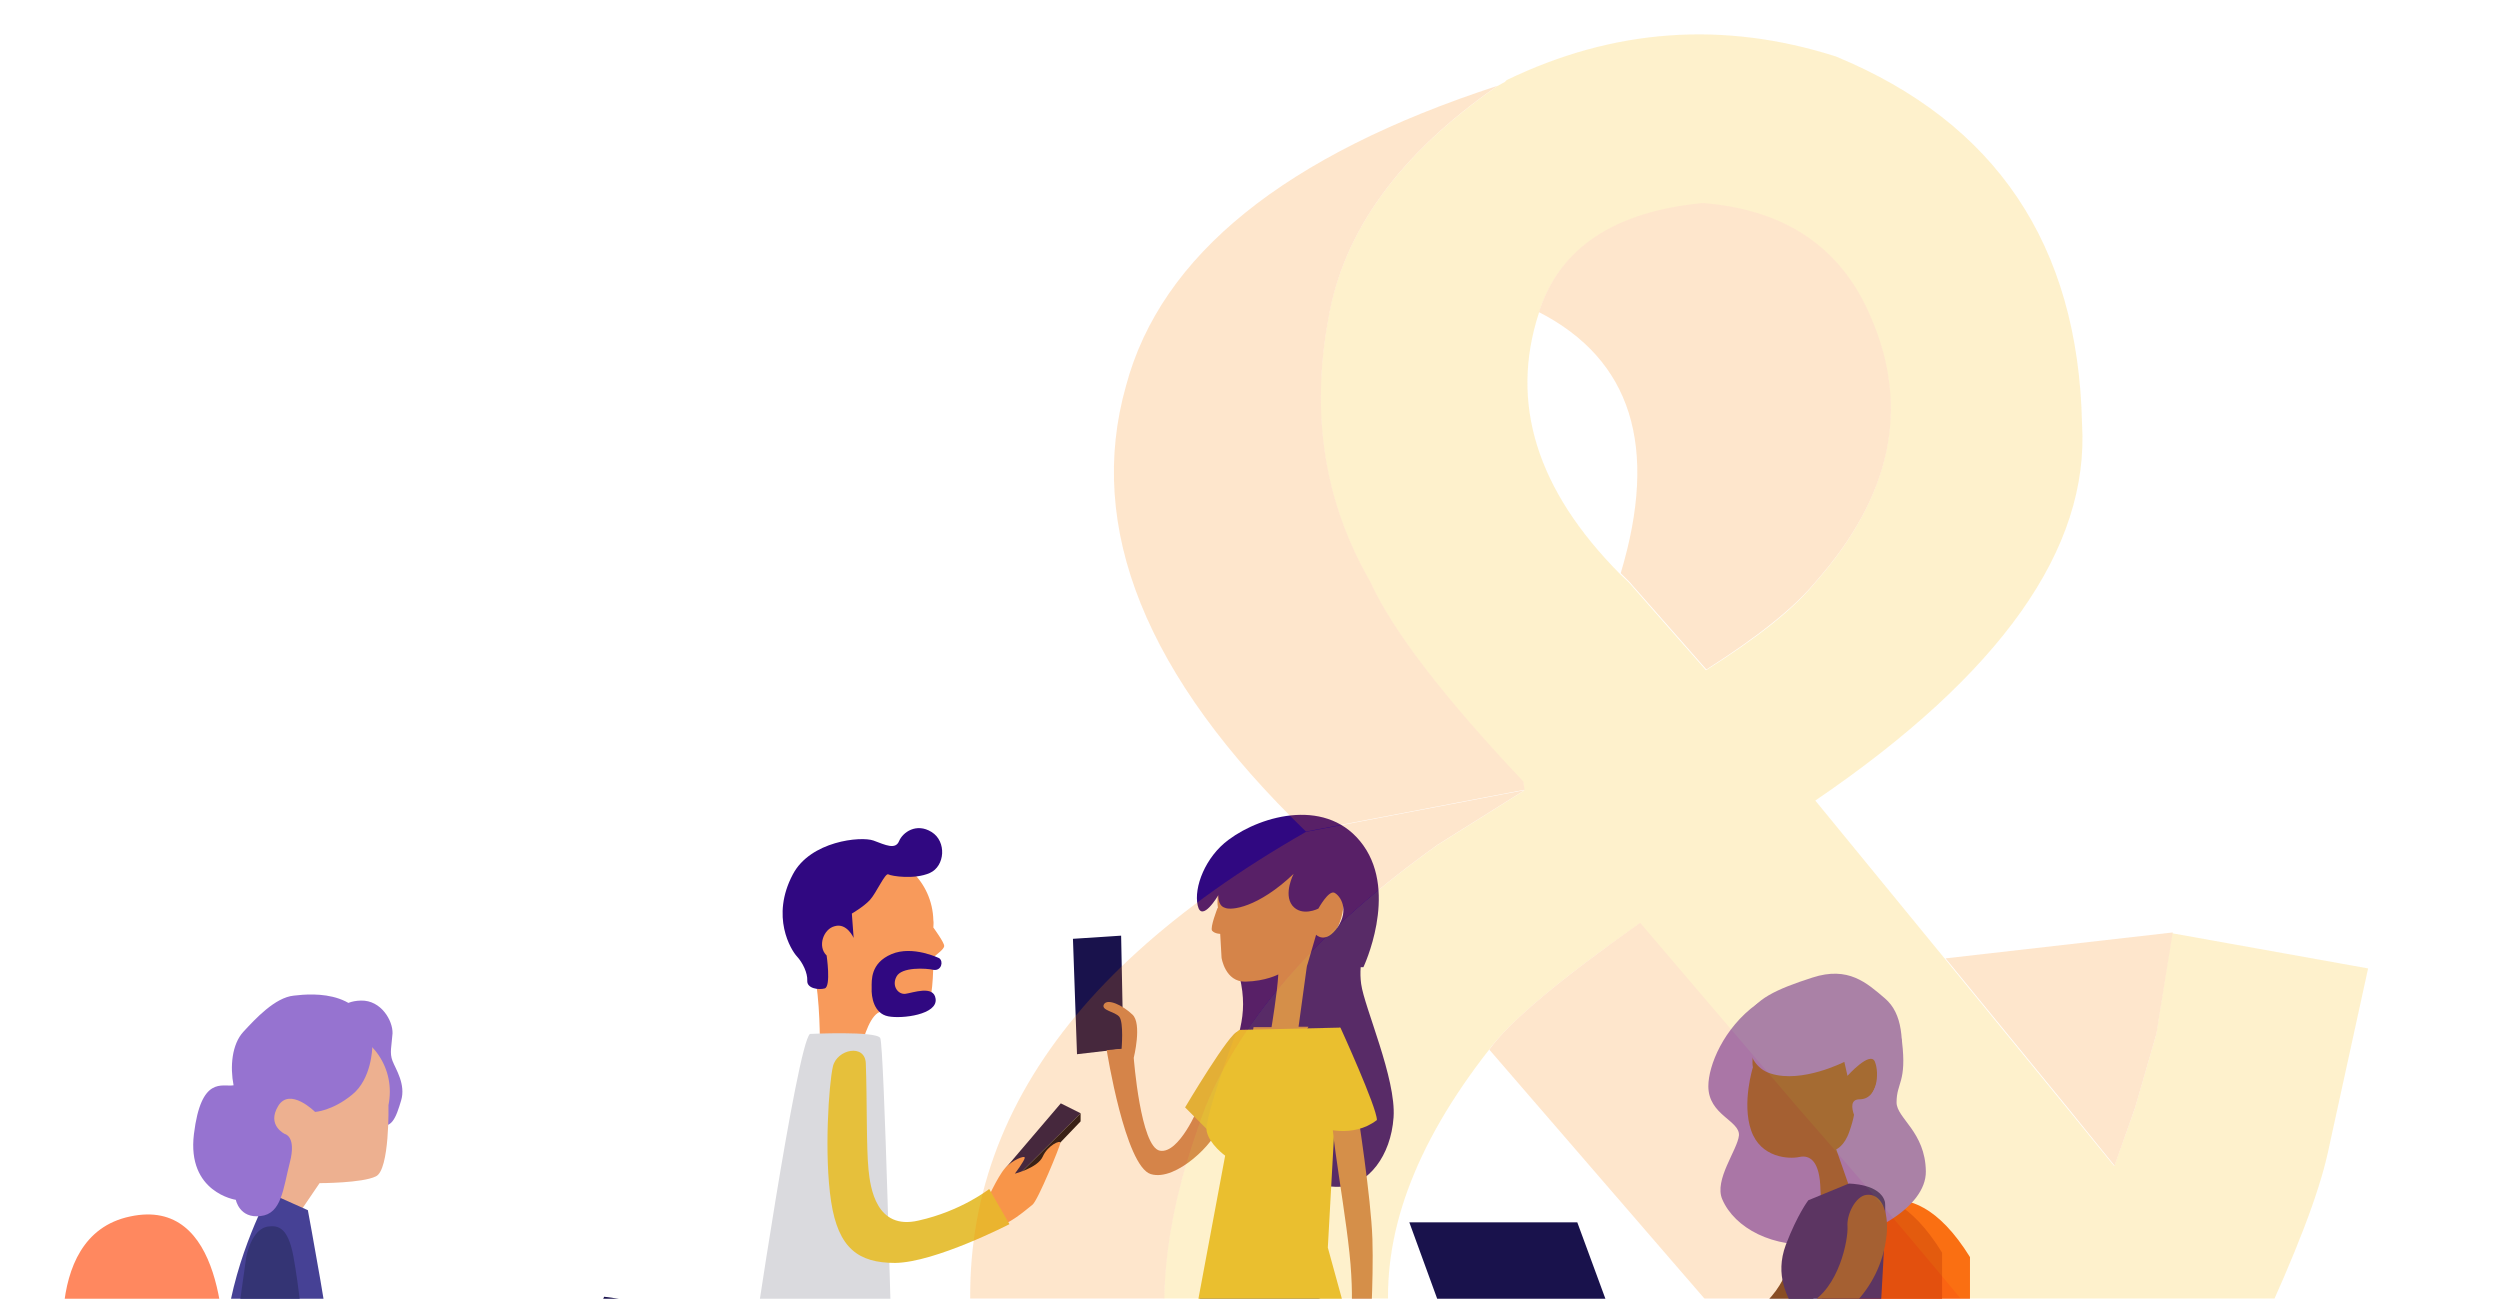 <?xml version="1.0" encoding="UTF-8"?>
<svg viewBox="0 0 385 200" version="1.1" xmlns="http://www.w3.org/2000/svg" xmlns:xlink="http://www.w3.org/1999/xlink">
    <!-- Generator: Sketch 49 (51002) - http://www.bohemiancoding.com/sketch -->
    <title>Mobile</title>
    <desc>Created with Sketch.</desc>
    <defs></defs>
    <g id="Mobile" stroke="none" stroke-width="1" fill="none" fill-rule="evenodd">
        <g id="Group" transform="translate(9, 125)" fill-rule="nonzero">
            <g id="sombras_piso-copy" transform="translate(4, 140)" fill="#FBAFA7">
                <path d="M308,6.729 C308,10.2 281.64,13.104 249.105,13.104 C216.571,13.104 190.211,10.271 190.211,6.729 C190.211,3.188 216.571,0.354 249.105,0.354 C281.64,0.354 308,3.258 308,6.729" id="Fill-25"></path>
                <path d="M203.877,6.588 C203.877,10.058 177.516,12.963 144.982,12.963 C112.448,12.963 86.087,10.129 86.087,6.588 C86.087,3.117 112.448,0.212 144.982,0.212 C177.516,0.283 203.877,3.117 203.877,6.588" id="Fill-27"></path>
                <path d="M117.928,6.729 C117.928,10.2 91.568,13.104 59.033,13.104 C26.499,13.104 0.139,10.271 0.139,6.729 C0.139,3.188 26.499,0.354 59.033,0.354 C91.568,0.354 117.928,3.258 117.928,6.729" id="Fill-29"></path>
                <path d="M227.67,15.371 C227.67,16.079 222.259,16.646 215.669,16.646 C209.01,16.646 203.668,16.079 203.668,15.371 C203.668,14.662 209.079,14.096 215.669,14.096 C222.329,14.096 227.67,14.662 227.67,15.371" id="Fill-144"></path>
                <path d="M288.368,14.946 C288.368,15.512 283.859,16.008 278.31,16.008 C272.76,16.008 268.251,15.512 268.251,14.946 C268.251,14.379 272.76,13.883 278.31,13.883 C283.859,13.883 288.368,14.308 288.368,14.946" id="Fill-148"></path>
            </g>
            <g id="Layer_1-Copy">
                <path d="M95,135.094 L94.029,139.884 C94.029,139.884 103.877,142.869 105.749,143.911 C106.789,142.522 99.438,135.997 99.438,135.997 L95,135.094 Z" id="Fill-41_1_" fill="#300881"></path>
                <g id="persona2_1_" transform="translate(106.373, 2.083)">
                    <path d="M2.288,138.565 L1.734,143.98 C1.734,143.98 15.811,143.633 17.961,143.564 C16.158,139.537 5.409,139.051 5.409,139.051 L2.288,138.565 Z" id="Fill-53_1_" fill="#0F0D33"></path>
                    <path d="M2.774,80.529 L0.902,82.889 C0.902,82.889 5.062,114.893 4.577,120.516 C4.092,126.139 2.288,139.121 2.288,139.121 L6.449,138.982 C6.449,138.982 11.442,121.835 11.928,119.613 C12.413,117.392 11.512,80.251 11.512,80.251 L2.774,80.529 Z" id="Fill-55_1_" fill="#DD4412"></path>
                    <path d="M20.735,79.974 C20.735,79.974 22.33,99.689 20.735,111.491 C19.071,123.223 15.534,140.162 15.534,140.162 L11.026,140.301 C11.026,140.301 12.621,124.056 12.067,118.641 C11.512,113.226 6.727,96.426 4.924,93.719 C3.121,91.012 -0.485,84.972 1.456,80.737 C3.537,76.225 20.735,79.974 20.735,79.974" id="Fill-57_1_" fill="#FA5C17"></path>
                    <path d="M11.165,139.676 L10.61,145.091 C10.61,145.091 24.688,144.744 26.838,144.674 C25.035,140.648 14.286,140.162 14.286,140.162 L11.165,139.676 Z" id="Fill-59_1_" fill="#19124C"></path>
                    <path d="M28.363,15.759 C28.363,15.412 28.433,14.995 28.363,14.648 C28.225,8.678 23.301,4.026 17.337,4.165 C11.373,4.304 6.727,9.233 6.865,15.203 C6.935,18.05 8.114,20.618 9.986,22.493 C10.957,26.866 10.888,33.739 10.888,33.739 L10.957,35.544 C10.957,35.544 16.574,36.585 17.129,34.502 C17.684,32.489 18.724,28.949 20.388,28.671 C22.122,28.393 26.838,28.463 27.601,27.421 C28.363,26.45 28.363,20.549 28.433,20.34 C28.571,20.063 30.028,19.16 30.028,18.605 C30.097,18.119 28.363,15.759 28.363,15.759" id="Fill-61_1_" fill="#F89A5B"></path>
                    <path d="M11.928,20.063 C11.928,20.063 12.621,24.783 11.65,25.131 C10.68,25.408 8.877,25.131 8.946,23.95 C9.015,22.77 8.252,21.174 7.351,20.202 C6.449,19.23 3.259,14.093 6.727,7.567 C9.431,2.43 17.198,1.666 19.14,2.36 C21.012,3.055 22.538,3.818 23.093,2.43 C23.648,1.111 25.728,-0.417 28.086,1.041 C30.444,2.499 30.166,6.317 27.809,7.359 C25.451,8.4 21.914,7.845 21.429,7.567 C20.943,7.289 19.556,10.483 18.585,11.524 C17.614,12.565 15.811,13.607 15.811,13.607 L16.089,17.355 C16.089,17.355 15.049,14.995 13.176,15.55 C11.442,15.967 10.472,18.674 11.928,20.063" id="Fill-63_1_" fill="#300881"></path>
                    <path d="M29.265,20.479 C29.265,20.479 25.173,18.466 21.914,19.855 C18.655,21.243 18.863,23.881 18.863,25.061 C18.793,26.45 19.209,29.018 21.429,29.435 C23.578,29.851 29.057,29.157 28.71,26.727 C28.433,24.575 25.173,25.825 24.064,25.964 C22.954,26.102 21.914,24.783 22.677,23.326 C23.44,21.798 27.254,22.007 28.433,22.284 C29.612,22.423 29.958,20.965 29.265,20.479" id="Fill-65_1_" fill="#300881"></path>
                    <path d="M9.362,32.142 C9.362,32.142 19.556,31.656 20.18,32.767 C20.804,33.808 21.983,81.987 21.983,81.987 L0.277,82.056 C0.277,82.056 7.351,33.739 9.362,32.142" id="Fill-67_1_" fill="#DADADE"></path>
                    <polygon id="Fill-69_1_" fill="#19124C" points="39.459 52.83 40.499 54.843 51.04 44.36 47.989 42.833"></polygon>
                    <polygon id="Fill-71_1_" fill="#0A091C" points="51.04 45.61 41.193 55.884 40.499 54.843 51.04 44.36"></polygon>
                    <path d="M36.477,58.036 C36.477,58.036 38.28,54.079 39.39,52.83 C40.499,51.58 42.51,50.747 42.441,51.233 C42.372,51.719 40.915,53.663 40.915,53.663 C40.915,53.663 44.452,52.76 45.215,51.025 C45.978,49.289 47.989,48.387 47.92,48.942 C47.85,49.498 44.452,57.828 43.62,58.453 C42.788,59.078 39.736,61.855 37.933,61.716 C36.2,61.577 36.477,58.036 36.477,58.036" id="Fill-73_1_" fill="#F89A5B"></path>
                    <path d="M12.899,37.14 C13.523,34.502 17.822,33.6 17.961,36.655 C18.169,42.208 18.031,49.636 18.377,53.038 C18.655,55.815 19.556,62.41 26.075,60.883 C32.663,59.425 36.963,56.023 36.963,56.023 L40.083,61.438 C40.083,61.438 28.641,67.339 22.469,67.408 C16.852,67.408 13.731,65.187 12.621,57.967 C11.512,50.747 12.275,39.779 12.899,37.14" id="Fill-75_1_" fill="#E6C03B"></path>
                </g>
                <g id="persona3_1_" transform="translate(155.61, 0)">
                    <polygon id="Fill-77_1_" fill="#34227A" points="31.345 87.888 26.214 141.342 21.914 141.342 19.556 77.474"></polygon>
                    <path d="M26.214,141.342 L25.936,146.757 C25.936,146.757 15.603,147.035 14.216,147.035 C14.216,145.577 21.983,141.342 21.983,141.342 L26.214,141.342 Z" id="Fill-79_1_" fill="#19124C"></path>
                    <path d="M41.401,75.947 L41.401,116.906 L43.135,141.412 L38.904,141.412 C38.904,141.412 36.269,120.585 35.437,117.461 C34.605,114.337 29.057,89.276 28.918,88.86 C28.779,88.443 22.053,83.583 19.556,77.544 C19.695,76.919 20.042,74.975 20.042,74.975 L29.334,71.643 L41.401,75.947 Z" id="Fill-81_1_" fill="#464195"></path>
                    <path d="M38.904,141.342 L39.182,146.757 C39.182,146.757 49.515,147.035 50.902,147.035 C50.902,145.577 43.135,141.342 43.135,141.342 L38.904,141.342 Z" id="Fill-83_1_" fill="#19124C"></path>
                    <polygon id="Fill-85_1_" fill="#19124C" points="8.391 36.516 8.044 19.091 0.624 19.577 1.248 37.349"></polygon>
                    <path d="M19.972,45.471 C19.972,45.471 16.99,52.76 14.008,52.205 C11.026,51.65 9.986,37.904 9.986,37.904 C9.986,37.904 11.304,32.628 9.778,31.24 C8.252,29.782 5.964,28.74 5.409,29.643 C4.854,30.615 7.074,30.754 7.767,31.587 C8.46,32.489 8.114,36.516 8.114,36.516 L5.825,36.724 C5.825,36.724 8.669,54.635 12.621,55.815 C16.574,56.995 22.607,50.747 22.954,48.664 C23.232,46.651 19.972,45.471 19.972,45.471" id="Fill-87_1_" fill="#CC845B"></path>
                    <path d="M26.56,34.155 L23.37,51.025 L17.892,45.54 C17.892,45.54 24.896,33.739 26.006,33.878 C27.046,34.017 26.56,34.155 26.56,34.155" id="Fill-89_1_" fill="#DDBA44"></path>
                    <path d="M25.867,18.119 L45.839,20.271 C45.839,20.271 44.521,22.909 45.007,26.519 C45.492,30.129 50.416,41.098 50,47.068 C49.584,53.038 46.117,57.412 41.956,57.759 C37.795,58.036 21.845,54.843 23.44,45.471 C25.035,36.099 27.393,33.322 26.699,27.63 C25.936,21.868 23.786,19.993 25.867,18.119" id="Fill-91_1_" fill="#300881"></path>
                    <path d="M37.379,22.145 C40.291,20.479 42.302,17.355 42.302,13.745 C42.302,8.4 38.003,4.026 32.594,4.026 C27.254,4.026 22.885,8.331 22.885,13.745 C22.885,14.093 22.885,14.44 22.954,14.787 L22.885,14.856 C22.885,14.856 21.706,17.841 22.053,18.327 C22.469,18.813 23.301,18.813 23.301,18.813 L23.509,22.493 C23.509,22.493 24.064,26.241 27.184,26.172 C30.305,26.102 32.247,25.061 32.247,25.061 C32.108,27.769 31.207,33.183 31.207,33.183 L28.433,33.183 L27.67,37.974 L33.287,38.321 L34.882,36.585 L36.893,33.114 L35.368,33.114 L36.616,24.02 L37.379,22.145 Z" id="Fill-93_1_" fill="#CC845B"></path>
                    <path d="M34.605,9.58 C34.605,9.58 33.01,12.635 34.397,14.44 C35.853,16.245 38.419,14.926 38.419,14.926 C38.419,14.926 40.014,12.01 40.915,12.496 C41.817,12.982 43.204,15.064 41.401,17.772 C39.528,20.479 38.072,18.952 38.072,18.952 L36.616,23.95 L45.354,23.95 C45.354,23.95 50.693,12.704 45.354,5.207 C40.014,-2.291 29.75,0.486 24.619,4.304 C21.012,6.942 19.209,11.663 19.834,14.44 C20.458,17.217 23.024,12.843 23.024,12.843 C23.024,12.843 22.885,14.44 23.994,14.787 C24.965,15.273 29.126,14.787 34.605,9.58" id="Fill-95_1_" fill="#300881"></path>
                    <path d="M25.52,34.641 C25.52,34.641 20.804,47.207 21.221,49.22 C21.637,51.233 24.064,52.969 24.064,52.969 L19.487,77.474 L42.718,77.474 L39.875,67.131 L41.748,33.253 L26.422,33.6 C26.491,33.6 25.936,33.461 25.52,34.641" id="Fill-97_1_" fill="#E6C03B"></path>
                    <path d="M44.452,46.165 C44.452,46.165 46.533,59.425 46.741,65.812 C46.949,72.198 46.325,82.056 46.325,82.056 C46.325,82.056 46.325,90.387 45.215,92.678 C44.105,94.899 42.441,96.357 41.886,95.316 C41.331,94.274 42.788,91.012 43.065,89.831 C43.343,88.582 43.065,85.874 43.065,85.874 C43.065,85.874 42.025,89.415 41.748,90.317 C41.47,91.22 40.083,91.706 40.361,88.998 C40.638,86.36 42.649,82.542 42.649,82.542 C42.649,82.542 43.967,79.418 43.481,71.296 C43.065,63.174 39.806,47.623 40.638,45.54 C41.678,43.388 44.452,46.165 44.452,46.165" id="Fill-99_1_" fill="#CC845B"></path>
                    <path d="M39.598,33.808 L38.904,48.664 C38.904,48.664 43.689,50.4 47.434,47.484 C47.434,45.54 41.817,33.253 41.817,33.253 L39.598,33.808 Z" id="Fill-101_1_" fill="#E6C03B"></path>
                </g>
                <g id="persona4_1_" transform="translate(202.767, 24.298)">
                    <path d="M64.84,41.167 C64.84,43.041 62.899,50.608 57.906,52.691 C52.913,54.774 34.813,55.19 34.119,55.398 C33.356,55.607 26.352,59.078 28.918,58.8 C30.999,58.592 33.426,57.342 34.743,57.481 C36.408,57.689 37.864,57.967 38.696,58.314 C39.528,58.661 42.926,57.481 42.926,57.481 C42.926,57.481 55.687,58.869 58.669,57.412 C61.65,55.884 69.279,52.205 70.874,42.833 C71.498,39.223 70.388,36.377 68.239,36.516 C66.436,36.585 64.84,39.293 64.84,41.167" id="Fill-103_1_" fill="#6D402D"></path>
                    <path d="M0.277,61.438 L0.277,64.562 C0.277,65.673 13.662,66.575 30.236,66.575 C46.81,66.575 60.194,65.673 60.194,64.562 L60.194,61.438 L0.277,61.438 Z" id="Fill-105_1_" fill="#BBBBBB"></path>
                    <path d="M60.194,61.438 C60.194,62.549 46.81,63.451 30.236,63.451 C13.662,63.451 0.277,62.549 0.277,61.438 C0.277,60.327 13.662,59.425 30.236,59.425 C46.741,59.425 60.194,60.327 60.194,61.438" id="Fill-107_1_" fill="#300881"></path>
                    <path d="M6.588,118.294 L6.588,120.585 C6.588,121.418 16.297,122.043 28.294,122.043 C40.291,122.043 50,121.418 50,120.585 L50,118.294 L6.588,118.294 Z" id="Fill-109_1_" fill="#19124C"></path>
                    <path d="M50,118.294 C50,119.127 40.291,119.752 28.294,119.752 C16.297,119.752 6.588,119.127 6.588,118.294 C6.588,117.461 16.297,116.836 28.294,116.836 C40.291,116.767 50,117.461 50,118.294" id="Fill-111_1_" fill="#300881"></path>
                    <polygon id="Fill-113_1_" fill="#BBBBBB" points="26.352 117.461 30.236 117.461 30.236 66.575 26.352 66.575"></polygon>
                    <polygon id="Fill-115_1_" fill="#19124C" points="39.182 60.813 56.241 60.813 56.241 59.772 38.835 59.772"></polygon>
                    <polygon id="Fill-116_1_" fill="#19124C" points="46.81 113.088 48.197 113.088 48.197 83.445 46.81 83.445"></polygon>
                    <polygon id="Fill-117_1_" fill="#19124C" points="77.809 117.045 79.196 117.045 79.196 83.445 77.809 83.445"></polygon>
                    <polygon id="Fill-118_1_" fill="#DD4412" points="46.81 79.071 46.81 83.514 59.223 91.428 59.223 86.013"></polygon>
                    <polygon id="Fill-119_1_" fill="#DD4412" points="91.609 86.013 59.223 86.013 46.81 79.071 73.093 79.071"></polygon>
                    <path d="M91.609,44.291 L91.609,86.013 L87.309,86.013 L87.309,84.417 L73.093,79.14 L73.093,38.737 C73.093,38.737 81.831,28.532 91.609,44.291" id="Fill-120_1_" fill="#FA5C17"></path>
                    <path d="M87.309,43.597 L87.309,84.417 L68.793,78.377 L68.793,37.974 C68.793,37.974 77.531,27.769 87.309,43.597" id="Fill-121_1_" fill="#DD4412"></path>
                    <polygon id="Fill-122_1_" fill="#FA5C17" points="59.223 91.428 91.609 91.428 91.609 86.013 59.223 86.013"></polygon>
                    <polygon id="Fill-123_1_" fill="#19124C" points="59.223 121.071 60.61 121.071 60.61 91.428 59.223 91.428"></polygon>
                    <polygon id="Fill-124_1_" fill="#19124C" points="90.222 121.071 91.609 121.071 91.609 91.428 90.222 91.428"></polygon>
                    <path d="M49.931,116.698 L50,120.863 C50,120.863 40.083,121.14 38.627,121.14 C38.627,119.683 46.394,116.698 46.394,116.698 L49.931,116.698 Z" id="Fill-125_1_" fill="#464195"></path>
                    <path d="M43.065,113.365 L41.817,117.322 C41.817,117.322 31.969,115.379 30.583,115.031 C30.929,113.574 39.182,112.602 39.182,112.602 L43.065,113.365 Z" id="Fill-126_1_" fill="#464195"></path>
                    <path d="M71.637,6.317 C71.637,6.317 61.442,3.332 58.738,5.345 C53.675,9.025 51.318,14.787 51.318,17.98 C51.318,22.423 56.172,23.256 56.033,25.547 C55.825,27.769 52.15,32.42 53.467,35.405 C55.34,39.779 61.234,43.041 68.585,42.278 C76.006,41.514 84.882,36.655 84.813,31.101 C84.743,24.992 80.305,22.909 80.305,20.479 C80.305,17.355 81.9,17.425 81.137,11.038 C80.86,8.469 71.637,6.317 71.637,6.317" id="Fill-127_1_" fill="#9673D0"></path>
                    <path d="M77.809,14.231 C77.809,8.817 73.44,4.374 67.961,4.374 C62.552,4.374 58.114,8.747 58.114,14.231 C58.114,14.509 58.114,14.787 58.183,15.064 C58.183,15.064 56.449,20.549 57.906,24.783 C59.362,29.018 63.731,29.226 65.326,28.879 C66.921,28.532 68.516,29.435 68.585,34.017 C68.655,38.668 72.191,35.474 72.191,35.474 L73.024,33.461 L71.012,27.699 C71.012,27.699 72.261,27.213 73.024,24.992 C73.37,24.02 73.648,23.048 73.786,22.215 C76.214,20.41 77.809,17.494 77.809,14.231" id="Fill-128_1_" fill="#90573E"></path>
                    <path d="M57.351,7.498 C57.351,7.498 56.172,14.579 60.957,16.036 C65.742,17.564 72.261,14.231 72.261,14.231 L72.746,16.383 C72.746,16.383 76.283,12.426 76.976,14.231 C77.67,15.967 77.393,19.993 74.619,19.993 C71.845,19.993 75.035,24.992 75.035,24.992 C75.035,24.992 80.444,21.59 80.929,16.245 C81.415,10.899 81.276,6.803 78.502,4.443 C75.728,2.083 72.885,-0.555 67.337,1.25 C61.72,3.055 58.322,4.651 57.351,7.498" id="Fill-129_1_" fill="#9673D0"></path>
                    <path d="M66.574,65.395 C66.574,65.395 55.548,71.435 47.365,72.268 C39.182,73.101 40.915,88.374 40.638,91.081 C40.361,93.788 38.974,112.81 38.974,112.81 C38.974,112.81 41.401,113.782 43.135,113.504 C43.135,113.504 49.653,87.818 51.456,77.266 C51.456,77.266 67.961,70.671 75.104,63.729 C75.035,63.868 70.527,65.534 66.574,65.395" id="Fill-130_1_" fill="#E6C03B"></path>
                    <path d="M77.184,62.826 C77.184,62.826 87.587,70.393 77.115,79.835 C69.209,85.736 52.913,85.458 52.913,85.458 C52.913,85.458 53.329,104.688 49.931,116.836 C49.931,116.836 48.544,116.836 46.255,116.975 C46.255,116.975 46.949,108.922 46.047,101.772 C46.047,101.772 49.931,84.694 51.456,77.405 C51.456,77.405 66.089,71.296 75.104,63.868 C75.035,63.868 76.006,63.312 77.184,62.826" id="Fill-131_1_" fill="#E6C03B"></path>
                    <path d="M66.574,65.395 C66.574,65.395 66.574,56.023 65.049,53.246 C63.454,50.469 61.512,47.137 63.245,42.417 C65.049,37.696 66.713,35.544 66.713,35.544 L72.954,32.975 C72.954,32.975 77.739,32.975 78.502,35.752 C78.918,37.21 77.184,62.757 77.184,62.757 C77.184,62.757 71.845,65.881 66.574,65.395" id="Fill-132_1_" fill="#34227A"></path>
                    <path d="M72.746,39.57 C72.885,41.445 71.498,49.15 66.644,51.58 C61.859,54.01 43.828,55.745 43.065,56.023 C42.302,56.301 35.576,60.188 38.072,59.772 C40.153,59.425 42.441,58.036 43.828,58.036 C45.492,58.106 46.949,58.314 47.781,58.592 C48.613,58.869 51.942,57.481 51.942,57.481 C51.942,57.481 64.771,57.967 67.614,56.231 C70.458,54.496 77.809,50.261 78.779,40.82 C79.126,37.14 77.878,34.433 75.659,34.711 C73.994,34.919 72.607,37.696 72.746,39.57" id="Fill-133_1_" fill="#90573E"></path>
                    <polygon id="Fill-134_1_" fill="#19124C" points="5.27 38.945 13.245 60.813 39.182 60.813 31.137 38.945"></polygon>
                </g>
                <g id="persona1_1_" transform="translate(0.27, 27.769)">
                    <path d="M81.553,111.491 L81.831,116.35 C81.831,116.35 92.164,116.767 94.175,117.253 C94.799,115.656 86.061,111.213 86.061,111.213 L81.553,111.491 Z" id="Fill-37_1_" fill="#300881"></path>
                    <path d="M59.154,78.516 C59.154,78.516 69.764,77.405 74.549,79.904 C90.291,88.096 86.963,103.924 86.13,111.213 C83.842,111.352 81.553,111.491 81.553,111.491 C81.553,111.491 85.298,93.58 75.104,88.096 C67.961,84.208 61.234,84.625 60.68,84.694 C60.055,84.764 59.154,78.516 59.154,78.516" id="Fill-39_1_" fill="#DE8551"></path>
                    <path d="M68.585,74.698 C68.585,74.698 78.849,75.322 83.773,77.544 C95.77,82.959 100.069,100.939 99.237,108.228 C96.949,107.95 94.73,107.326 94.73,107.326 C94.73,107.326 94.73,91.706 84.535,86.221 C77.393,82.334 71.012,82.473 70.388,82.542 C69.764,82.681 68.585,74.698 68.585,74.698" id="Fill-43_1_" fill="#EDB090"></path>
                    <path d="M42.58,3.332 C42.58,3.332 43.204,1.388 46.325,1.319 C49.445,1.25 51.248,4.443 51.179,6.387 C51.04,8.331 50.693,9.372 51.179,10.621 C51.664,11.871 53.259,14.231 52.497,16.731 C51.734,19.23 51.04,21.521 48.613,20.202 C46.186,18.813 41.956,4.79 42.58,3.332" id="Fill-45_1_" fill="#9673D0"></path>
                    <path d="M50.555,17.425 C50.693,16.731 50.763,16.036 50.763,15.342 C50.763,9.858 46.325,5.345 40.777,5.345 C35.298,5.345 30.791,9.788 30.791,15.342 C30.791,18.605 32.386,21.451 34.743,23.326 L32.732,34.641 L35.784,35.544 L39.945,29.435 C39.945,29.435 46.533,29.435 48.613,28.393 C50.763,27.421 50.555,17.425 50.555,17.425 Z" id="Fill-47_1_" fill="#EDB090"></path>
                    <path d="M73.093,73.795 C71.845,73.795 68.585,72.476 59.639,72.337 C47.85,72.198 44.452,67.547 42.926,65.742 C41.401,63.937 39.251,64.284 39.459,61.16 C39.667,58.036 41.262,57.203 41.678,56.023 C42.094,54.774 38.141,33.6 38.141,33.6 L32.247,30.962 C32.247,30.962 26.976,40.403 25.589,51.441 C24.133,62.479 24.549,65.673 26.976,72.198 C29.404,78.724 36.963,82.82 43.828,84.069 C51.387,85.458 69.348,85.041 73.024,87.055 C74.965,84.417 74.272,73.795 73.093,73.795" id="Fill-49_1_" fill="#464195"></path>
                    <path d="M48.058,8.539 C48.058,8.539 47.989,13.398 44.938,15.828 C41.886,18.327 39.251,18.466 39.251,18.466 C39.251,18.466 35.368,14.579 33.564,17.564 C31.761,20.549 34.605,21.868 34.605,21.868 C34.605,21.868 36.408,22.215 35.368,26.241 C34.327,30.268 34.119,34.155 30.86,34.502 C27.601,34.919 27.046,32.003 27.046,32.003 C27.046,32.003 19.487,30.893 20.596,21.868 C21.706,12.843 24.965,14.648 26.699,14.37 C26.144,11.524 26.422,8.053 28.225,6.109 C30.028,4.165 33.079,0.833 35.992,0.555 C38.904,0.208 47.642,-0.486 48.058,8.539" id="Fill-51_1_" fill="#9673D0"></path>
                    <path d="M1.179,60.397 C1.179,60.397 -3.745,37.626 10.749,34.572 C25.173,31.448 25.451,52.483 25.312,59.078 C25.243,62.271 22.053,91.081 62.136,80.876 C62.136,80.876 72.469,78.03 74.549,86.846 C76.63,95.732 71.775,100.592 65.673,102.119 C59.57,103.716 32.524,105.937 25.381,104.41 C25.312,104.34 12.136,103.855 1.179,60.397" id="Fill-135_1_" fill="#FF885F"></path>
                    <polygon id="Fill-136_1_" fill="#34227A" points="21.359 115.17 27.393 115.17 32.663 104.896 26.976 104.896"></polygon>
                    <polygon id="Fill-137_1_" fill="#34227A" points="71.151 115.17 65.049 115.17 59.015 103.16 64.216 102.605"></polygon>
                    <polygon id="Fill-138_1_" fill="#19124C" points="46.463 71.99 73.717 72.962 86.338 47.276 83.773 46.929 72.538 70.046 46.81 69.352"></polygon>
                    <path d="M34.813,50.955 C34.813,50.955 36.755,53.177 39.32,58.383 C41.47,62.618 44.313,67.2 50.832,67.547 C54.092,67.755 57.42,66.714 58.877,65.048 C61.026,62.618 61.165,60.05 62.968,58.869 C64.979,57.55 68.585,58.731 68.516,60.119 C68.447,61.507 65.049,59.078 64.008,61.716 C63.384,63.382 63.662,63.59 63.384,65.048 C63.037,67.2 61.859,69.144 60.055,69.352 C58.599,69.491 53.537,72.962 47.642,71.851 C43.897,71.157 36.893,66.922 33.703,59.564 C30.097,51.302 29.196,51.233 30.236,49.081 C31.276,47.068 33.495,46.235 34.813,50.955" id="Fill-139_1_" fill="#EDB090"></path>
                    <path d="M32.178,36.099 C33.564,35.96 35.09,36.238 35.922,40.75 C36.755,45.263 37.517,52.691 37.517,52.691 C37.517,52.691 30.583,55.954 26.976,52.691 C27.462,49.289 28.641,40.889 28.641,40.889 C28.641,40.889 29.404,36.307 32.178,36.099" id="Fill-140_1_" fill="#343474"></path>
                </g>
                <g id="planta7_1_" transform="translate(195.832, 98.579)">
                    <path d="M24.549,36.863 C24.549,37.418 20.042,37.904 14.494,37.904 C8.946,37.904 4.438,37.418 4.438,36.863 C4.438,36.307 8.946,35.821 14.494,35.821 C20.042,35.821 24.549,36.307 24.549,36.863" id="Fill-23_1_" fill="#FBAFA7"></path>
                    <path d="M12.483,37.14 C12.483,37.14 3.537,27.352 0.971,21.521 C-1.526,15.689 2.566,14.648 4.646,17.702 C6.727,20.826 10.472,27.838 11.512,19.438 C12.552,11.038 11.165,9.233 12.413,8.192 C13.662,7.15 15.257,7.845 16.436,11.871 C17.614,15.898 21.567,16.731 22.607,12.912 C23.648,9.094 26.283,0.764 30.097,1.18 C33.911,1.666 29.958,7.706 30.097,11.177 C30.236,14.648 33.287,14.023 35.714,10.969 C38.141,7.845 46.394,-1.736 50.069,1.18 C53.745,4.096 48.544,7.845 50.069,11.524 C51.595,15.203 51.318,21.174 44.313,18.883 C37.309,16.592 37.795,23.117 37.448,24.298 C37.101,25.478 35.368,29.365 30.999,27.421 C26.63,25.478 24.202,26.38 25.867,27.977 C27.462,29.574 30.374,31.309 28.849,32.212 C27.323,33.114 21.637,30.129 19.209,31.726 C16.782,33.322 15.881,37.14 15.881,37.14 L12.483,37.14 Z" id="Fill-19_1_" fill="#519CBB"></path>
                    <path d="M46.949,9.58 C46.949,9.58 46.394,10.066 45.423,10.899 C44.452,11.663 42.996,12.843 41.193,14.093 C40.291,14.717 39.32,15.342 38.211,16.036 C37.101,16.661 35.992,17.355 34.674,17.911 C32.108,18.952 29.334,19.716 26.56,20.688 C23.786,21.59 21.082,22.631 18.793,24.089 C17.684,24.853 16.713,25.686 16.089,26.727 C15.811,27.213 15.603,27.769 15.465,28.324 C15.395,28.879 15.326,29.435 15.187,29.99 C14.91,32.142 14.702,33.947 14.632,35.266 C14.563,36.516 14.632,37.279 14.632,37.279 C14.632,37.279 14.494,36.585 14.494,35.266 C14.494,34.017 14.563,32.142 14.771,29.99 C14.84,29.435 14.91,28.879 14.979,28.324 C15.049,27.699 15.257,27.074 15.603,26.519 C16.227,25.408 17.268,24.436 18.447,23.673 C20.804,22.145 23.578,21.104 26.283,20.132 C29.057,19.23 31.9,18.397 34.397,17.425 C35.645,16.939 36.824,16.314 37.864,15.689 C38.974,15.064 39.945,14.44 40.846,13.884 C42.649,12.704 44.175,11.663 45.215,10.899 C46.325,9.997 46.949,9.58 46.949,9.58" id="Fill-21_1_" fill="#E9E2FA"></path>
                </g>
                <g id="planta6_1_" transform="translate(145.208, 102.744)">
                    <path d="M25.243,30.268 C25.243,30.962 19.834,31.517 13.245,31.517 C6.657,31.517 1.248,30.962 1.248,30.268 C1.248,29.574 6.657,29.018 13.245,29.018 C19.834,29.018 25.243,29.574 25.243,30.268" id="Fill-145_1_" fill="#FBAFA7"></path>
                    <path d="M18.585,30.545 C18.585,30.545 23.509,22.631 19.001,18.327 C15.673,15.967 11.928,20.132 9.847,17.702 C7.767,15.342 17.337,7.428 14.216,3.471 C11.165,-0.486 4.993,-0.833 1.387,2.569 C-2.219,5.97 3.606,24.922 8.044,30.545 C8.044,30.545 13.939,31.24 18.585,30.545" id="Fill-146_1_" fill="#519CBB"></path>
                    <path d="M13.592,30.893 C13.592,30.893 13.245,30.545 12.621,29.851 C12.344,29.504 11.997,29.088 11.581,28.602 C11.165,28.116 10.749,27.56 10.333,26.866 C9.917,26.241 9.431,25.478 8.946,24.714 C8.738,24.298 8.53,23.95 8.252,23.534 C8.044,23.117 7.836,22.701 7.628,22.215 C7.212,21.312 6.865,20.41 6.519,19.438 C6.311,18.952 6.241,18.466 6.103,17.911 C5.964,17.425 5.895,16.869 5.756,16.383 L5.617,15.62 L5.617,14.856 L5.617,14.093 C5.617,13.815 5.617,13.537 5.687,13.329 C5.756,12.288 5.964,11.316 6.103,10.344 C6.311,9.372 6.519,8.469 6.796,7.636 C7.074,6.803 7.351,5.97 7.698,5.276 C7.975,4.582 8.322,3.888 8.669,3.402 C9.015,2.846 9.293,2.43 9.57,2.083 C10.125,1.388 10.541,1.041 10.541,1.041 C10.541,1.041 10.125,1.388 9.639,2.152 C9.362,2.499 9.085,2.985 8.807,3.54 C8.53,4.096 8.252,4.721 7.975,5.484 C7.42,6.942 7.004,8.678 6.657,10.552 C6.519,11.524 6.311,12.496 6.311,13.468 C6.311,13.745 6.241,13.954 6.311,14.231 L6.38,14.995 L6.449,15.759 L6.588,16.522 C6.657,17.008 6.727,17.494 6.865,17.98 C7.004,18.466 7.074,18.952 7.282,19.438 C7.559,20.41 7.975,21.312 8.322,22.215 C8.53,22.631 8.738,23.048 8.946,23.464 C9.154,23.881 9.362,24.298 9.57,24.645 C9.986,25.408 10.402,26.172 10.818,26.797 C11.65,28.116 12.344,29.157 12.899,29.921 C13.315,30.476 13.592,30.893 13.592,30.893" id="Fill-147_1_" fill="#E9E2FA"></path>
                </g>
                <g id="planta5_1_" transform="translate(19.688, 120.099)">
                    <path d="M49.653,36.655 C49.653,37.349 44.244,37.904 37.656,37.904 C31.068,37.904 25.659,37.349 25.659,36.655 C25.659,35.96 31.068,35.405 37.656,35.405 C44.244,35.405 49.653,35.891 49.653,36.655" id="Fill-141_1_" fill="#FBAFA7"></path>
                    <path d="M38.974,36.932 C38.974,36.932 47.92,27.144 50.485,21.312 C52.982,15.481 48.89,14.44 46.81,17.494 C44.73,20.618 40.985,27.63 39.945,19.23 C38.904,10.83 40.291,9.025 39.043,7.983 C37.795,6.942 36.2,7.636 35.021,11.663 C33.842,15.689 29.889,16.522 28.849,12.704 C27.809,8.886 25.173,0.555 21.359,0.972 C17.545,1.458 21.498,7.498 21.359,10.969 C21.221,14.44 18.169,13.815 15.742,10.76 C13.315,7.636 5.062,-1.944 1.387,0.972 C-2.288,3.888 2.913,7.636 1.387,11.316 C-0.139,14.995 0.139,20.965 7.143,18.674 C14.147,16.383 13.662,22.909 14.008,24.089 C14.355,25.269 16.089,29.157 20.458,27.213 C24.827,25.269 27.254,26.172 25.659,27.769 C24.064,29.365 21.151,31.101 22.677,32.003 C24.202,32.906 29.889,29.921 32.316,31.517 C34.743,33.114 35.645,36.932 35.645,36.932 L38.974,36.932 Z" id="Fill-142_1_" fill="#519CBB"></path>
                    <path d="M4.508,9.372 C4.508,9.372 5.062,9.788 6.103,10.552 C7.143,11.316 8.599,12.357 10.472,13.537 C11.373,14.093 12.413,14.717 13.454,15.342 C14.563,15.967 15.673,16.592 16.921,17.078 C19.417,18.05 22.261,18.813 25.035,19.785 C27.809,20.757 30.583,21.798 32.871,23.326 C34.05,24.089 35.09,25.061 35.714,26.172 C36.061,26.727 36.269,27.352 36.338,27.977 C36.408,28.532 36.477,29.157 36.546,29.643 C36.824,31.795 36.824,33.669 36.824,34.919 C36.824,36.169 36.685,36.932 36.685,36.932 C36.685,36.932 36.755,36.169 36.685,34.919 C36.616,33.669 36.477,31.864 36.13,29.643 C36.061,29.088 35.992,28.532 35.853,27.977 C35.784,27.421 35.576,26.866 35.229,26.38 C34.605,25.339 33.634,24.506 32.524,23.742 C30.236,22.284 27.531,21.243 24.757,20.34 C21.983,19.369 19.209,18.605 16.644,17.564 C15.326,17.008 14.216,16.383 13.107,15.689 C11.997,15.064 11.026,14.37 10.125,13.745 C8.322,12.496 6.865,11.385 5.895,10.552 C5.062,9.858 4.508,9.372 4.508,9.372" id="Fill-143_1_" fill="#E9E2FA"></path>
                </g>
            </g>
        </g>
        <g id="amperson-copy" transform="translate(149, 5)" fill-rule="nonzero" opacity="0.2">
            <g id="ampersand">
                <g id="Group-3" transform="translate(29.849, 0)" fill="#FCB900">
                    <path d="M57.847,235.978 C29.968,212.393 27.521,186.007 50.385,156.763 C53.549,152.415 61.31,145.864 73.667,137.227 L97.904,165.697 C109.486,178.92 120.828,192.321 131.872,205.9 L132.051,206.198 C110.739,239.969 85.965,249.916 57.847,235.978 M58.146,43.181 C61.31,33.294 69.727,27.696 83.398,26.385 C96.173,27.398 104.829,33.294 109.307,44.194 C115.217,58.012 112.291,71.532 100.71,84.695 C97.427,88.745 91.815,93.212 83.875,98.215 L71.995,84.695 L70.682,83.444 C57.787,70.46 53.609,57.059 58.146,43.181 M169.064,200.183 C174.735,187.973 178.257,178.8 179.63,172.547 L185.839,144.136 L155.632,138.716 L153.184,154.321 L149.901,165.697 L146.737,174.572 L139.514,165.697 L120.709,142.707 L100.71,118.287 C129.305,98.811 142.976,79.454 141.782,60.216 C141.185,32.699 128.529,13.878 103.874,3.693 C86.502,-1.846 69.608,-0.596 53.191,7.326 L52.892,7.624 L51.698,8.279 C36.595,18.762 27.939,30.733 25.67,44.134 C22.924,58.965 25.073,72.425 32.117,84.635 C35.52,92.14 43.4,102.384 55.698,115.488 L55.877,116.738 L42.505,125.136 C24.476,138.002 12.537,151.462 6.686,165.638 C0.776,181.123 -0.955,194.584 1.433,206.139 C4.298,222.935 10.746,236.455 20.715,246.64 C30.685,257.897 42.564,265.401 56.355,269.094 C90.979,274.097 117.127,267.486 134.857,249.32 L137.544,246.64 C140.887,244.019 145.842,238.42 152.408,229.844 L169.004,246.64 L180.347,256.229 L189.302,262.125 L190.495,261.649 L206.853,236.276 C198.435,231.452 185.779,219.421 169.064,200.183" id="Fill-1"></path>
                </g>
                <path d="M81.607,8.219 C66.503,18.702 57.847,30.674 55.579,44.075 C52.832,58.905 54.982,72.366 62.026,84.576 C65.429,92.08 73.309,102.325 85.607,115.369 L85.786,116.619 L52.116,123.052 C27.401,99.168 18.208,76.237 24.416,54.379 C29.789,34.307 48.892,18.881 81.607,8.219" id="Fill-4" fill="#FC8100"></path>
                <path d="M139.215,44.075 C134.738,33.235 126.082,27.279 113.247,26.266 C99.576,27.576 91.158,33.175 87.994,43.062 C102.262,50.388 106.441,63.789 100.591,83.265 L101.904,84.576 L113.784,98.096 C121.664,93.093 127.335,88.566 130.619,84.576 C142.26,71.413 145.125,57.893 139.215,44.075" id="Fill-6" fill="#FC8100"></path>
                <path d="M52.116,123.111 L85.786,116.679 L72.413,125.077 C54.385,137.942 42.445,151.403 36.595,165.578 C30.744,181.064 28.953,194.524 31.341,206.079 C34.147,222.875 40.594,236.395 50.624,246.58 C60.593,257.837 72.473,265.282 86.263,268.975 C39.221,266.593 11.104,246.64 1.91,209.057 C-4.955,174.81 11.76,146.161 52.116,123.111" id="Fill-8" fill="#FC8100"></path>
                <path d="M127.873,165.578 L103.576,137.108 C91.278,145.804 83.457,152.296 80.353,156.644 L122.201,205.067 L161.781,205.781 C150.796,192.202 139.454,178.8 127.873,165.578" id="Fill-10" fill="#FC8100"></path>
                <polygon id="Fill-12" fill="#FC8100" points="185.6 138.597 150.617 142.588 169.422 165.578 176.646 174.512 179.81 165.578 183.093 154.202"></polygon>
                <path d="M161.841,205.781 L122.261,205.067 C117.903,216.502 106.441,226.806 87.815,235.859 C115.933,249.796 140.648,239.909 162.079,206.02 L161.841,205.781 Z" id="Fill-14" fill="#FC8100"></path>
                <path d="M198.913,246.58 L182.317,229.784 C175.81,238.361 170.855,243.96 167.452,246.58 L164.766,249.26 L175.392,256.646 L219.27,262.066 L210.315,256.11 L198.913,246.58 Z" id="Fill-16" fill="#FC8100"></path>
            </g>
        </g>
    </g>
</svg>